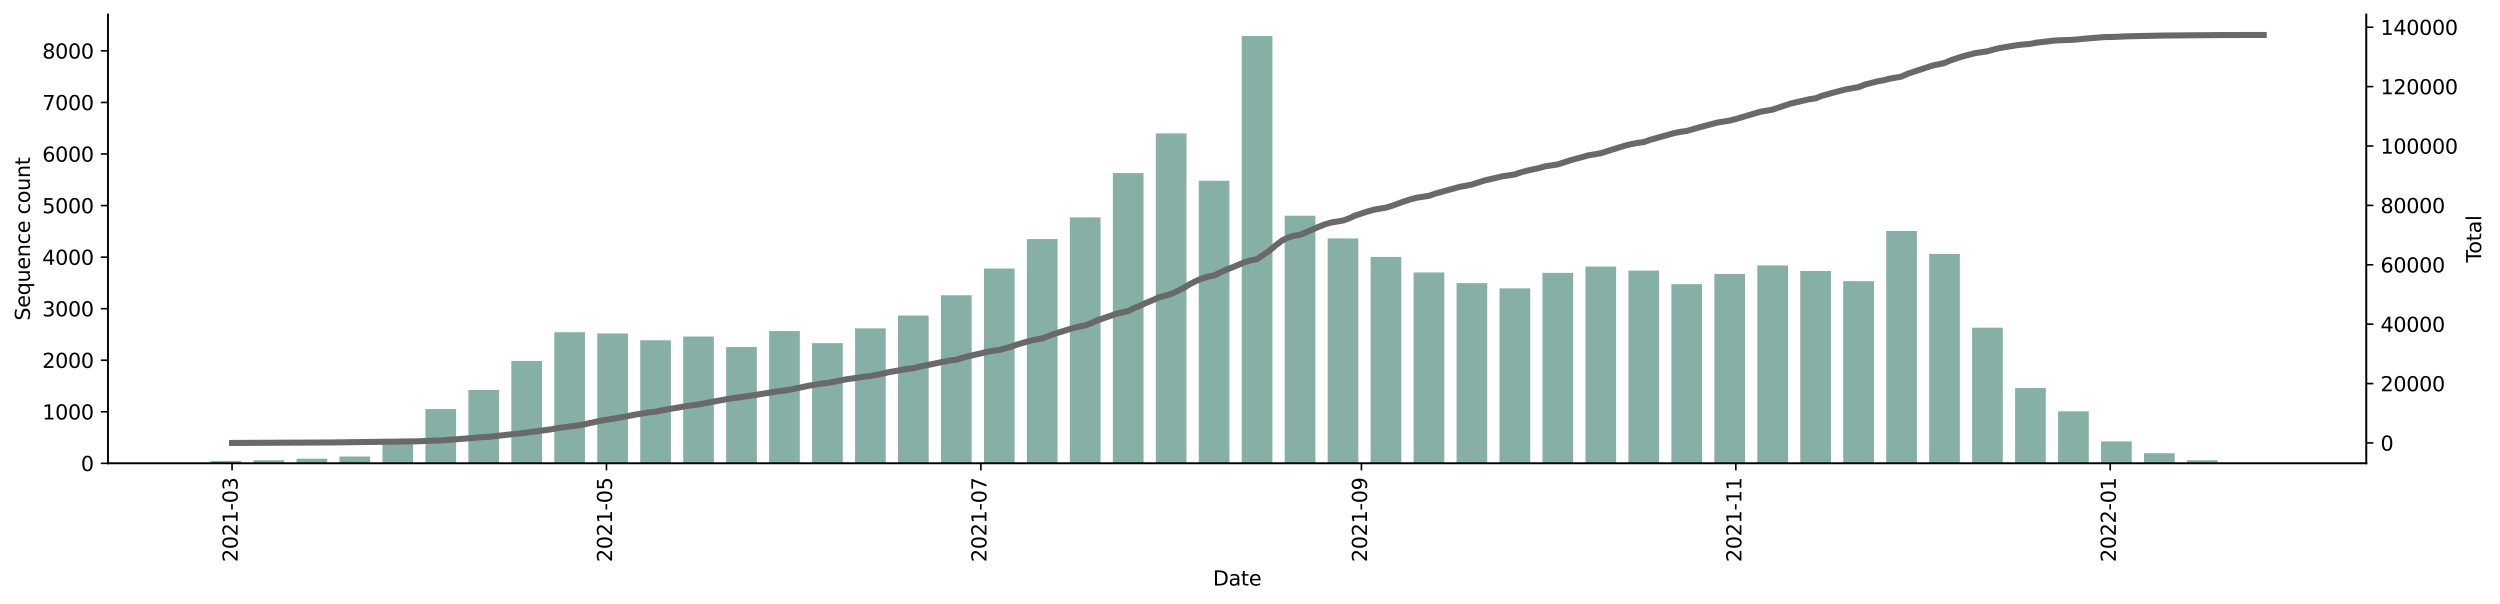 <?xml version="1.0" encoding="utf-8" standalone="no"?>
<!DOCTYPE svg PUBLIC "-//W3C//DTD SVG 1.1//EN"
  "http://www.w3.org/Graphics/SVG/1.1/DTD/svg11.dtd">
<svg height="298.621pt" version="1.1" viewBox="0 0 1235.381 298.621" width="1235.381pt" xmlns="http://www.w3.org/2000/svg" xmlns:xlink="http://www.w3.org/1999/xlink">
 <defs>
  <style type="text/css">*{stroke-linecap:butt;stroke-linejoin:round;}</style>
 </defs>
 <g id="figure_1">
  <g id="patch_1">
   <path d="M 0 298.621 
L 1235.381 298.621 
L 1235.381 0 
L 0 0 
z
" style="fill:#ffffff;"/>
  </g>
  <g id="axes_1">
   <g id="patch_2">
    <path d="M 53.328 228.96 
L 1169.328 228.96 
L 1169.328 7.2 
L 53.328 7.2 
z
" style="fill:#ffffff;"/>
   </g>
   <g id="patch_3">
    <path clip-path="url(#p5884484684)" d="M 104.055 228.96 
L 119.221 228.96 
L 119.221 227.763 
L 104.055 227.763 
z
" style="fill:#86b0a6;"/>
   </g>
   <g id="patch_4">
    <path clip-path="url(#p5884484684)" d="M 125.287 228.96 
L 140.452 228.96 
L 140.452 227.431 
L 125.287 227.431 
z
" style="fill:#86b0a6;"/>
   </g>
   <g id="patch_5">
    <path clip-path="url(#p5884484684)" d="M 146.518 228.96 
L 161.683 228.96 
L 161.683 226.667 
L 146.518 226.667 
z
" style="fill:#86b0a6;"/>
   </g>
   <g id="patch_6">
    <path clip-path="url(#p5884484684)" d="M 167.749 228.96 
L 182.914 228.96 
L 182.914 225.597 
L 167.749 225.597 
z
" style="fill:#86b0a6;"/>
   </g>
   <g id="patch_7">
    <path clip-path="url(#p5884484684)" d="M 188.98 228.96 
L 204.145 228.96 
L 204.145 217.241 
L 188.98 217.241 
z
" style="fill:#86b0a6;"/>
   </g>
   <g id="patch_8">
    <path clip-path="url(#p5884484684)" d="M 210.211 228.96 
L 225.376 228.96 
L 225.376 202.133 
L 210.211 202.133 
z
" style="fill:#86b0a6;"/>
   </g>
   <g id="patch_9">
    <path clip-path="url(#p5884484684)" d="M 231.442 228.96 
L 246.607 228.96 
L 246.607 192.707 
L 231.442 192.707 
z
" style="fill:#86b0a6;"/>
   </g>
   <g id="patch_10">
    <path clip-path="url(#p5884484684)" d="M 252.673 228.96 
L 267.839 228.96 
L 267.839 178.364 
L 252.673 178.364 
z
" style="fill:#86b0a6;"/>
   </g>
   <g id="patch_11">
    <path clip-path="url(#p5884484684)" d="M 273.905 228.96 
L 289.07 228.96 
L 289.07 164.148 
L 273.905 164.148 
z
" style="fill:#86b0a6;"/>
   </g>
   <g id="patch_12">
    <path clip-path="url(#p5884484684)" d="M 295.136 228.96 
L 310.301 228.96 
L 310.301 164.785 
L 295.136 164.785 
z
" style="fill:#86b0a6;"/>
   </g>
   <g id="patch_13">
    <path clip-path="url(#p5884484684)" d="M 316.367 228.96 
L 331.532 228.96 
L 331.532 168.148 
L 316.367 168.148 
z
" style="fill:#86b0a6;"/>
   </g>
   <g id="patch_14">
    <path clip-path="url(#p5884484684)" d="M 337.598 228.96 
L 352.763 228.96 
L 352.763 166.288 
L 337.598 166.288 
z
" style="fill:#86b0a6;"/>
   </g>
   <g id="patch_15">
    <path clip-path="url(#p5884484684)" d="M 358.829 228.96 
L 373.994 228.96 
L 373.994 171.511 
L 358.829 171.511 
z
" style="fill:#86b0a6;"/>
   </g>
   <g id="patch_16">
    <path clip-path="url(#p5884484684)" d="M 380.06 228.96 
L 395.225 228.96 
L 395.225 163.587 
L 380.06 163.587 
z
" style="fill:#86b0a6;"/>
   </g>
   <g id="patch_17">
    <path clip-path="url(#p5884484684)" d="M 401.291 228.96 
L 416.457 228.96 
L 416.457 169.549 
L 401.291 169.549 
z
" style="fill:#86b0a6;"/>
   </g>
   <g id="patch_18">
    <path clip-path="url(#p5884484684)" d="M 422.523 228.96 
L 437.688 228.96 
L 437.688 162.237 
L 422.523 162.237 
z
" style="fill:#86b0a6;"/>
   </g>
   <g id="patch_19">
    <path clip-path="url(#p5884484684)" d="M 443.754 228.96 
L 458.919 228.96 
L 458.919 155.919 
L 443.754 155.919 
z
" style="fill:#86b0a6;"/>
   </g>
   <g id="patch_20">
    <path clip-path="url(#p5884484684)" d="M 464.985 228.96 
L 480.15 228.96 
L 480.15 145.907 
L 464.985 145.907 
z
" style="fill:#86b0a6;"/>
   </g>
   <g id="patch_21">
    <path clip-path="url(#p5884484684)" d="M 486.216 228.96 
L 501.381 228.96 
L 501.381 132.684 
L 486.216 132.684 
z
" style="fill:#86b0a6;"/>
   </g>
   <g id="patch_22">
    <path clip-path="url(#p5884484684)" d="M 507.447 228.96 
L 522.612 228.96 
L 522.612 118.137 
L 507.447 118.137 
z
" style="fill:#86b0a6;"/>
   </g>
   <g id="patch_23">
    <path clip-path="url(#p5884484684)" d="M 528.678 228.96 
L 543.843 228.96 
L 543.843 107.386 
L 528.678 107.386 
z
" style="fill:#86b0a6;"/>
   </g>
   <g id="patch_24">
    <path clip-path="url(#p5884484684)" d="M 549.909 228.96 
L 565.075 228.96 
L 565.075 85.527 
L 549.909 85.527 
z
" style="fill:#86b0a6;"/>
   </g>
   <g id="patch_25">
    <path clip-path="url(#p5884484684)" d="M 571.141 228.96 
L 586.306 228.96 
L 586.306 65.911 
L 571.141 65.911 
z
" style="fill:#86b0a6;"/>
   </g>
   <g id="patch_26">
    <path clip-path="url(#p5884484684)" d="M 592.372 228.96 
L 607.537 228.96 
L 607.537 89.323 
L 592.372 89.323 
z
" style="fill:#86b0a6;"/>
   </g>
   <g id="patch_27">
    <path clip-path="url(#p5884484684)" d="M 613.603 228.96 
L 628.768 228.96 
L 628.768 17.76 
L 613.603 17.76 
z
" style="fill:#86b0a6;"/>
   </g>
   <g id="patch_28">
    <path clip-path="url(#p5884484684)" d="M 634.834 228.96 
L 649.999 228.96 
L 649.999 106.596 
L 634.834 106.596 
z
" style="fill:#86b0a6;"/>
   </g>
   <g id="patch_29">
    <path clip-path="url(#p5884484684)" d="M 656.065 228.96 
L 671.23 228.96 
L 671.23 117.832 
L 656.065 117.832 
z
" style="fill:#86b0a6;"/>
   </g>
   <g id="patch_30">
    <path clip-path="url(#p5884484684)" d="M 677.296 228.96 
L 692.461 228.96 
L 692.461 126.952 
L 677.296 126.952 
z
" style="fill:#86b0a6;"/>
   </g>
   <g id="patch_31">
    <path clip-path="url(#p5884484684)" d="M 698.527 228.96 
L 713.693 228.96 
L 713.693 134.646 
L 698.527 134.646 
z
" style="fill:#86b0a6;"/>
   </g>
   <g id="patch_32">
    <path clip-path="url(#p5884484684)" d="M 719.759 228.96 
L 734.924 228.96 
L 734.924 139.92 
L 719.759 139.92 
z
" style="fill:#86b0a6;"/>
   </g>
   <g id="patch_33">
    <path clip-path="url(#p5884484684)" d="M 740.99 228.96 
L 756.155 228.96 
L 756.155 142.493 
L 740.99 142.493 
z
" style="fill:#86b0a6;"/>
   </g>
   <g id="patch_34">
    <path clip-path="url(#p5884484684)" d="M 762.221 228.96 
L 777.386 228.96 
L 777.386 134.85 
L 762.221 134.85 
z
" style="fill:#86b0a6;"/>
   </g>
   <g id="patch_35">
    <path clip-path="url(#p5884484684)" d="M 783.452 228.96 
L 798.617 228.96 
L 798.617 131.716 
L 783.452 131.716 
z
" style="fill:#86b0a6;"/>
   </g>
   <g id="patch_36">
    <path clip-path="url(#p5884484684)" d="M 804.683 228.96 
L 819.848 228.96 
L 819.848 133.729 
L 804.683 133.729 
z
" style="fill:#86b0a6;"/>
   </g>
   <g id="patch_37">
    <path clip-path="url(#p5884484684)" d="M 825.914 228.96 
L 841.079 228.96 
L 841.079 140.404 
L 825.914 140.404 
z
" style="fill:#86b0a6;"/>
   </g>
   <g id="patch_38">
    <path clip-path="url(#p5884484684)" d="M 847.145 228.96 
L 862.311 228.96 
L 862.311 135.385 
L 847.145 135.385 
z
" style="fill:#86b0a6;"/>
   </g>
   <g id="patch_39">
    <path clip-path="url(#p5884484684)" d="M 868.377 228.96 
L 883.542 228.96 
L 883.542 131.156 
L 868.377 131.156 
z
" style="fill:#86b0a6;"/>
   </g>
   <g id="patch_40">
    <path clip-path="url(#p5884484684)" d="M 889.608 228.96 
L 904.773 228.96 
L 904.773 133.907 
L 889.608 133.907 
z
" style="fill:#86b0a6;"/>
   </g>
   <g id="patch_41">
    <path clip-path="url(#p5884484684)" d="M 910.839 228.96 
L 926.004 228.96 
L 926.004 138.926 
L 910.839 138.926 
z
" style="fill:#86b0a6;"/>
   </g>
   <g id="patch_42">
    <path clip-path="url(#p5884484684)" d="M 932.07 228.96 
L 947.235 228.96 
L 947.235 114.163 
L 932.07 114.163 
z
" style="fill:#86b0a6;"/>
   </g>
   <g id="patch_43">
    <path clip-path="url(#p5884484684)" d="M 953.301 228.96 
L 968.466 228.96 
L 968.466 125.475 
L 953.301 125.475 
z
" style="fill:#86b0a6;"/>
   </g>
   <g id="patch_44">
    <path clip-path="url(#p5884484684)" d="M 974.532 228.96 
L 989.697 228.96 
L 989.697 161.906 
L 974.532 161.906 
z
" style="fill:#86b0a6;"/>
   </g>
   <g id="patch_45">
    <path clip-path="url(#p5884484684)" d="M 995.764 228.96 
L 1010.929 228.96 
L 1010.929 191.688 
L 995.764 191.688 
z
" style="fill:#86b0a6;"/>
   </g>
   <g id="patch_46">
    <path clip-path="url(#p5884484684)" d="M 1016.995 228.96 
L 1032.16 228.96 
L 1032.16 203.254 
L 1016.995 203.254 
z
" style="fill:#86b0a6;"/>
   </g>
   <g id="patch_47">
    <path clip-path="url(#p5884484684)" d="M 1038.226 228.96 
L 1053.391 228.96 
L 1053.391 218.107 
L 1038.226 218.107 
z
" style="fill:#86b0a6;"/>
   </g>
   <g id="patch_48">
    <path clip-path="url(#p5884484684)" d="M 1059.457 228.96 
L 1074.622 228.96 
L 1074.622 223.941 
L 1059.457 223.941 
z
" style="fill:#86b0a6;"/>
   </g>
   <g id="patch_49">
    <path clip-path="url(#p5884484684)" d="M 1080.688 228.96 
L 1095.853 228.96 
L 1095.853 227.406 
L 1080.688 227.406 
z
" style="fill:#86b0a6;"/>
   </g>
   <g id="patch_50">
    <path clip-path="url(#p5884484684)" d="M 1101.919 228.96 
L 1117.084 228.96 
L 1117.084 228.833 
L 1101.919 228.833 
z
" style="fill:#86b0a6;"/>
   </g>
   <g id="matplotlib.axis_1">
    <g id="xtick_1">
     <g id="line2d_1">
      <defs>
       <path d="M 0 0 
L 0 3.5 
" id="md08c8cb89e" style="stroke:#000000;stroke-width:0.8;"/>
      </defs>
      <g>
       <use style="stroke:#000000;stroke-width:0.8;" x="114.671" xlink:href="#md08c8cb89e" y="228.96"/>
      </g>
     </g>
     <g id="text_1">
      <!-- 2021-03 -->
      <g transform="translate(117.43 277.743)rotate(-90)scale(0.1 -0.1)">
       <defs>
        <path d="M 1228 531 
L 3431 531 
L 3431 0 
L 469 0 
L 469 531 
Q 828 903 1448 1529 
Q 2069 2156 2228 2338 
Q 2531 2678 2651 2914 
Q 2772 3150 2772 3378 
Q 2772 3750 2511 3984 
Q 2250 4219 1831 4219 
Q 1534 4219 1204 4116 
Q 875 4013 500 3803 
L 500 4441 
Q 881 4594 1212 4672 
Q 1544 4750 1819 4750 
Q 2544 4750 2975 4387 
Q 3406 4025 3406 3419 
Q 3406 3131 3298 2873 
Q 3191 2616 2906 2266 
Q 2828 2175 2409 1742 
Q 1991 1309 1228 531 
z
" id="DejaVuSans-32" transform="scale(0.016)"/>
        <path d="M 2034 4250 
Q 1547 4250 1301 3770 
Q 1056 3291 1056 2328 
Q 1056 1369 1301 889 
Q 1547 409 2034 409 
Q 2525 409 2770 889 
Q 3016 1369 3016 2328 
Q 3016 3291 2770 3770 
Q 2525 4250 2034 4250 
z
M 2034 4750 
Q 2819 4750 3233 4129 
Q 3647 3509 3647 2328 
Q 3647 1150 3233 529 
Q 2819 -91 2034 -91 
Q 1250 -91 836 529 
Q 422 1150 422 2328 
Q 422 3509 836 4129 
Q 1250 4750 2034 4750 
z
" id="DejaVuSans-30" transform="scale(0.016)"/>
        <path d="M 794 531 
L 1825 531 
L 1825 4091 
L 703 3866 
L 703 4441 
L 1819 4666 
L 2450 4666 
L 2450 531 
L 3481 531 
L 3481 0 
L 794 0 
L 794 531 
z
" id="DejaVuSans-31" transform="scale(0.016)"/>
        <path d="M 313 2009 
L 1997 2009 
L 1997 1497 
L 313 1497 
L 313 2009 
z
" id="DejaVuSans-2d" transform="scale(0.016)"/>
        <path d="M 2597 2516 
Q 3050 2419 3304 2112 
Q 3559 1806 3559 1356 
Q 3559 666 3084 287 
Q 2609 -91 1734 -91 
Q 1441 -91 1130 -33 
Q 819 25 488 141 
L 488 750 
Q 750 597 1062 519 
Q 1375 441 1716 441 
Q 2309 441 2620 675 
Q 2931 909 2931 1356 
Q 2931 1769 2642 2001 
Q 2353 2234 1838 2234 
L 1294 2234 
L 1294 2753 
L 1863 2753 
Q 2328 2753 2575 2939 
Q 2822 3125 2822 3475 
Q 2822 3834 2567 4026 
Q 2313 4219 1838 4219 
Q 1578 4219 1281 4162 
Q 984 4106 628 3988 
L 628 4550 
Q 988 4650 1302 4700 
Q 1616 4750 1894 4750 
Q 2613 4750 3031 4423 
Q 3450 4097 3450 3541 
Q 3450 3153 3228 2886 
Q 3006 2619 2597 2516 
z
" id="DejaVuSans-33" transform="scale(0.016)"/>
       </defs>
       <use xlink:href="#DejaVuSans-32"/>
       <use x="63.623" xlink:href="#DejaVuSans-30"/>
       <use x="127.246" xlink:href="#DejaVuSans-32"/>
       <use x="190.869" xlink:href="#DejaVuSans-31"/>
       <use x="254.492" xlink:href="#DejaVuSans-2d"/>
       <use x="290.576" xlink:href="#DejaVuSans-30"/>
       <use x="354.199" xlink:href="#DejaVuSans-33"/>
      </g>
     </g>
    </g>
    <g id="xtick_2">
     <g id="line2d_2">
      <g>
       <use style="stroke:#000000;stroke-width:0.8;" x="299.685" xlink:href="#md08c8cb89e" y="228.96"/>
      </g>
     </g>
     <g id="text_2">
      <!-- 2021-05 -->
      <g transform="translate(302.445 277.743)rotate(-90)scale(0.1 -0.1)">
       <defs>
        <path d="M 691 4666 
L 3169 4666 
L 3169 4134 
L 1269 4134 
L 1269 2991 
Q 1406 3038 1543 3061 
Q 1681 3084 1819 3084 
Q 2600 3084 3056 2656 
Q 3513 2228 3513 1497 
Q 3513 744 3044 326 
Q 2575 -91 1722 -91 
Q 1428 -91 1123 -41 
Q 819 9 494 109 
L 494 744 
Q 775 591 1075 516 
Q 1375 441 1709 441 
Q 2250 441 2565 725 
Q 2881 1009 2881 1497 
Q 2881 1984 2565 2268 
Q 2250 2553 1709 2553 
Q 1456 2553 1204 2497 
Q 953 2441 691 2322 
L 691 4666 
z
" id="DejaVuSans-35" transform="scale(0.016)"/>
       </defs>
       <use xlink:href="#DejaVuSans-32"/>
       <use x="63.623" xlink:href="#DejaVuSans-30"/>
       <use x="127.246" xlink:href="#DejaVuSans-32"/>
       <use x="190.869" xlink:href="#DejaVuSans-31"/>
       <use x="254.492" xlink:href="#DejaVuSans-2d"/>
       <use x="290.576" xlink:href="#DejaVuSans-30"/>
       <use x="354.199" xlink:href="#DejaVuSans-35"/>
      </g>
     </g>
    </g>
    <g id="xtick_3">
     <g id="line2d_3">
      <g>
       <use style="stroke:#000000;stroke-width:0.8;" x="484.7" xlink:href="#md08c8cb89e" y="228.96"/>
      </g>
     </g>
     <g id="text_3">
      <!-- 2021-07 -->
      <g transform="translate(487.459 277.743)rotate(-90)scale(0.1 -0.1)">
       <defs>
        <path d="M 525 4666 
L 3525 4666 
L 3525 4397 
L 1831 0 
L 1172 0 
L 2766 4134 
L 525 4134 
L 525 4666 
z
" id="DejaVuSans-37" transform="scale(0.016)"/>
       </defs>
       <use xlink:href="#DejaVuSans-32"/>
       <use x="63.623" xlink:href="#DejaVuSans-30"/>
       <use x="127.246" xlink:href="#DejaVuSans-32"/>
       <use x="190.869" xlink:href="#DejaVuSans-31"/>
       <use x="254.492" xlink:href="#DejaVuSans-2d"/>
       <use x="290.576" xlink:href="#DejaVuSans-30"/>
       <use x="354.199" xlink:href="#DejaVuSans-37"/>
      </g>
     </g>
    </g>
    <g id="xtick_4">
     <g id="line2d_4">
      <g>
       <use style="stroke:#000000;stroke-width:0.8;" x="672.747" xlink:href="#md08c8cb89e" y="228.96"/>
      </g>
     </g>
     <g id="text_4">
      <!-- 2021-09 -->
      <g transform="translate(675.506 277.743)rotate(-90)scale(0.1 -0.1)">
       <defs>
        <path d="M 703 97 
L 703 672 
Q 941 559 1184 500 
Q 1428 441 1663 441 
Q 2288 441 2617 861 
Q 2947 1281 2994 2138 
Q 2813 1869 2534 1725 
Q 2256 1581 1919 1581 
Q 1219 1581 811 2004 
Q 403 2428 403 3163 
Q 403 3881 828 4315 
Q 1253 4750 1959 4750 
Q 2769 4750 3195 4129 
Q 3622 3509 3622 2328 
Q 3622 1225 3098 567 
Q 2575 -91 1691 -91 
Q 1453 -91 1209 -44 
Q 966 3 703 97 
z
M 1959 2075 
Q 2384 2075 2632 2365 
Q 2881 2656 2881 3163 
Q 2881 3666 2632 3958 
Q 2384 4250 1959 4250 
Q 1534 4250 1286 3958 
Q 1038 3666 1038 3163 
Q 1038 2656 1286 2365 
Q 1534 2075 1959 2075 
z
" id="DejaVuSans-39" transform="scale(0.016)"/>
       </defs>
       <use xlink:href="#DejaVuSans-32"/>
       <use x="63.623" xlink:href="#DejaVuSans-30"/>
       <use x="127.246" xlink:href="#DejaVuSans-32"/>
       <use x="190.869" xlink:href="#DejaVuSans-31"/>
       <use x="254.492" xlink:href="#DejaVuSans-2d"/>
       <use x="290.576" xlink:href="#DejaVuSans-30"/>
       <use x="354.199" xlink:href="#DejaVuSans-39"/>
      </g>
     </g>
    </g>
    <g id="xtick_5">
     <g id="line2d_5">
      <g>
       <use style="stroke:#000000;stroke-width:0.8;" x="857.761" xlink:href="#md08c8cb89e" y="228.96"/>
      </g>
     </g>
     <g id="text_5">
      <!-- 2021-11 -->
      <g transform="translate(860.52 277.743)rotate(-90)scale(0.1 -0.1)">
       <use xlink:href="#DejaVuSans-32"/>
       <use x="63.623" xlink:href="#DejaVuSans-30"/>
       <use x="127.246" xlink:href="#DejaVuSans-32"/>
       <use x="190.869" xlink:href="#DejaVuSans-31"/>
       <use x="254.492" xlink:href="#DejaVuSans-2d"/>
       <use x="290.576" xlink:href="#DejaVuSans-31"/>
       <use x="354.199" xlink:href="#DejaVuSans-31"/>
      </g>
     </g>
    </g>
    <g id="xtick_6">
     <g id="line2d_6">
      <g>
       <use style="stroke:#000000;stroke-width:0.8;" x="1042.775" xlink:href="#md08c8cb89e" y="228.96"/>
      </g>
     </g>
     <g id="text_6">
      <!-- 2022-01 -->
      <g transform="translate(1045.535 277.743)rotate(-90)scale(0.1 -0.1)">
       <use xlink:href="#DejaVuSans-32"/>
       <use x="63.623" xlink:href="#DejaVuSans-30"/>
       <use x="127.246" xlink:href="#DejaVuSans-32"/>
       <use x="190.869" xlink:href="#DejaVuSans-32"/>
       <use x="254.492" xlink:href="#DejaVuSans-2d"/>
       <use x="290.576" xlink:href="#DejaVuSans-30"/>
       <use x="354.199" xlink:href="#DejaVuSans-31"/>
      </g>
     </g>
    </g>
    <g id="text_7">
     <!-- Date -->
     <g transform="translate(599.377 289.341)scale(0.1 -0.1)">
      <defs>
       <path d="M 1259 4147 
L 1259 519 
L 2022 519 
Q 2988 519 3436 956 
Q 3884 1394 3884 2338 
Q 3884 3275 3436 3711 
Q 2988 4147 2022 4147 
L 1259 4147 
z
M 628 4666 
L 1925 4666 
Q 3281 4666 3915 4102 
Q 4550 3538 4550 2338 
Q 4550 1131 3912 565 
Q 3275 0 1925 0 
L 628 0 
L 628 4666 
z
" id="DejaVuSans-44" transform="scale(0.016)"/>
       <path d="M 2194 1759 
Q 1497 1759 1228 1600 
Q 959 1441 959 1056 
Q 959 750 1161 570 
Q 1363 391 1709 391 
Q 2188 391 2477 730 
Q 2766 1069 2766 1631 
L 2766 1759 
L 2194 1759 
z
M 3341 1997 
L 3341 0 
L 2766 0 
L 2766 531 
Q 2569 213 2275 61 
Q 1981 -91 1556 -91 
Q 1019 -91 701 211 
Q 384 513 384 1019 
Q 384 1609 779 1909 
Q 1175 2209 1959 2209 
L 2766 2209 
L 2766 2266 
Q 2766 2663 2505 2880 
Q 2244 3097 1772 3097 
Q 1472 3097 1187 3025 
Q 903 2953 641 2809 
L 641 3341 
Q 956 3463 1253 3523 
Q 1550 3584 1831 3584 
Q 2591 3584 2966 3190 
Q 3341 2797 3341 1997 
z
" id="DejaVuSans-61" transform="scale(0.016)"/>
       <path d="M 1172 4494 
L 1172 3500 
L 2356 3500 
L 2356 3053 
L 1172 3053 
L 1172 1153 
Q 1172 725 1289 603 
Q 1406 481 1766 481 
L 2356 481 
L 2356 0 
L 1766 0 
Q 1100 0 847 248 
Q 594 497 594 1153 
L 594 3053 
L 172 3053 
L 172 3500 
L 594 3500 
L 594 4494 
L 1172 4494 
z
" id="DejaVuSans-74" transform="scale(0.016)"/>
       <path d="M 3597 1894 
L 3597 1613 
L 953 1613 
Q 991 1019 1311 708 
Q 1631 397 2203 397 
Q 2534 397 2845 478 
Q 3156 559 3463 722 
L 3463 178 
Q 3153 47 2828 -22 
Q 2503 -91 2169 -91 
Q 1331 -91 842 396 
Q 353 884 353 1716 
Q 353 2575 817 3079 
Q 1281 3584 2069 3584 
Q 2775 3584 3186 3129 
Q 3597 2675 3597 1894 
z
M 3022 2063 
Q 3016 2534 2758 2815 
Q 2500 3097 2075 3097 
Q 1594 3097 1305 2825 
Q 1016 2553 972 2059 
L 3022 2063 
z
" id="DejaVuSans-65" transform="scale(0.016)"/>
      </defs>
      <use xlink:href="#DejaVuSans-44"/>
      <use x="77.002" xlink:href="#DejaVuSans-61"/>
      <use x="138.281" xlink:href="#DejaVuSans-74"/>
      <use x="177.49" xlink:href="#DejaVuSans-65"/>
     </g>
    </g>
   </g>
   <g id="matplotlib.axis_2">
    <g id="ytick_1">
     <g id="line2d_7">
      <defs>
       <path d="M 0 0 
L -3.5 0 
" id="mbb7690eeca" style="stroke:#000000;stroke-width:0.8;"/>
      </defs>
      <g>
       <use style="stroke:#000000;stroke-width:0.8;" x="53.328" xlink:href="#mbb7690eeca" y="228.96"/>
      </g>
     </g>
     <g id="text_8">
      <!-- 0 -->
      <g transform="translate(39.966 232.759)scale(0.1 -0.1)">
       <use xlink:href="#DejaVuSans-30"/>
      </g>
     </g>
    </g>
    <g id="ytick_2">
     <g id="line2d_8">
      <g>
       <use style="stroke:#000000;stroke-width:0.8;" x="53.328" xlink:href="#mbb7690eeca" y="203.484"/>
      </g>
     </g>
     <g id="text_9">
      <!-- 1000 -->
      <g transform="translate(20.878 207.283)scale(0.1 -0.1)">
       <use xlink:href="#DejaVuSans-31"/>
       <use x="63.623" xlink:href="#DejaVuSans-30"/>
       <use x="127.246" xlink:href="#DejaVuSans-30"/>
       <use x="190.869" xlink:href="#DejaVuSans-30"/>
      </g>
     </g>
    </g>
    <g id="ytick_3">
     <g id="line2d_9">
      <g>
       <use style="stroke:#000000;stroke-width:0.8;" x="53.328" xlink:href="#mbb7690eeca" y="178.007"/>
      </g>
     </g>
     <g id="text_10">
      <!-- 2000 -->
      <g transform="translate(20.878 181.806)scale(0.1 -0.1)">
       <use xlink:href="#DejaVuSans-32"/>
       <use x="63.623" xlink:href="#DejaVuSans-30"/>
       <use x="127.246" xlink:href="#DejaVuSans-30"/>
       <use x="190.869" xlink:href="#DejaVuSans-30"/>
      </g>
     </g>
    </g>
    <g id="ytick_4">
     <g id="line2d_10">
      <g>
       <use style="stroke:#000000;stroke-width:0.8;" x="53.328" xlink:href="#mbb7690eeca" y="152.531"/>
      </g>
     </g>
     <g id="text_11">
      <!-- 3000 -->
      <g transform="translate(20.878 156.33)scale(0.1 -0.1)">
       <use xlink:href="#DejaVuSans-33"/>
       <use x="63.623" xlink:href="#DejaVuSans-30"/>
       <use x="127.246" xlink:href="#DejaVuSans-30"/>
       <use x="190.869" xlink:href="#DejaVuSans-30"/>
      </g>
     </g>
    </g>
    <g id="ytick_5">
     <g id="line2d_11">
      <g>
       <use style="stroke:#000000;stroke-width:0.8;" x="53.328" xlink:href="#mbb7690eeca" y="127.054"/>
      </g>
     </g>
     <g id="text_12">
      <!-- 4000 -->
      <g transform="translate(20.878 130.853)scale(0.1 -0.1)">
       <defs>
        <path d="M 2419 4116 
L 825 1625 
L 2419 1625 
L 2419 4116 
z
M 2253 4666 
L 3047 4666 
L 3047 1625 
L 3713 1625 
L 3713 1100 
L 3047 1100 
L 3047 0 
L 2419 0 
L 2419 1100 
L 313 1100 
L 313 1709 
L 2253 4666 
z
" id="DejaVuSans-34" transform="scale(0.016)"/>
       </defs>
       <use xlink:href="#DejaVuSans-34"/>
       <use x="63.623" xlink:href="#DejaVuSans-30"/>
       <use x="127.246" xlink:href="#DejaVuSans-30"/>
       <use x="190.869" xlink:href="#DejaVuSans-30"/>
      </g>
     </g>
    </g>
    <g id="ytick_6">
     <g id="line2d_12">
      <g>
       <use style="stroke:#000000;stroke-width:0.8;" x="53.328" xlink:href="#mbb7690eeca" y="101.578"/>
      </g>
     </g>
     <g id="text_13">
      <!-- 5000 -->
      <g transform="translate(20.878 105.377)scale(0.1 -0.1)">
       <use xlink:href="#DejaVuSans-35"/>
       <use x="63.623" xlink:href="#DejaVuSans-30"/>
       <use x="127.246" xlink:href="#DejaVuSans-30"/>
       <use x="190.869" xlink:href="#DejaVuSans-30"/>
      </g>
     </g>
    </g>
    <g id="ytick_7">
     <g id="line2d_13">
      <g>
       <use style="stroke:#000000;stroke-width:0.8;" x="53.328" xlink:href="#mbb7690eeca" y="76.101"/>
      </g>
     </g>
     <g id="text_14">
      <!-- 6000 -->
      <g transform="translate(20.878 79.9)scale(0.1 -0.1)">
       <defs>
        <path d="M 2113 2584 
Q 1688 2584 1439 2293 
Q 1191 2003 1191 1497 
Q 1191 994 1439 701 
Q 1688 409 2113 409 
Q 2538 409 2786 701 
Q 3034 994 3034 1497 
Q 3034 2003 2786 2293 
Q 2538 2584 2113 2584 
z
M 3366 4563 
L 3366 3988 
Q 3128 4100 2886 4159 
Q 2644 4219 2406 4219 
Q 1781 4219 1451 3797 
Q 1122 3375 1075 2522 
Q 1259 2794 1537 2939 
Q 1816 3084 2150 3084 
Q 2853 3084 3261 2657 
Q 3669 2231 3669 1497 
Q 3669 778 3244 343 
Q 2819 -91 2113 -91 
Q 1303 -91 875 529 
Q 447 1150 447 2328 
Q 447 3434 972 4092 
Q 1497 4750 2381 4750 
Q 2619 4750 2861 4703 
Q 3103 4656 3366 4563 
z
" id="DejaVuSans-36" transform="scale(0.016)"/>
       </defs>
       <use xlink:href="#DejaVuSans-36"/>
       <use x="63.623" xlink:href="#DejaVuSans-30"/>
       <use x="127.246" xlink:href="#DejaVuSans-30"/>
       <use x="190.869" xlink:href="#DejaVuSans-30"/>
      </g>
     </g>
    </g>
    <g id="ytick_8">
     <g id="line2d_14">
      <g>
       <use style="stroke:#000000;stroke-width:0.8;" x="53.328" xlink:href="#mbb7690eeca" y="50.625"/>
      </g>
     </g>
     <g id="text_15">
      <!-- 7000 -->
      <g transform="translate(20.878 54.424)scale(0.1 -0.1)">
       <use xlink:href="#DejaVuSans-37"/>
       <use x="63.623" xlink:href="#DejaVuSans-30"/>
       <use x="127.246" xlink:href="#DejaVuSans-30"/>
       <use x="190.869" xlink:href="#DejaVuSans-30"/>
      </g>
     </g>
    </g>
    <g id="ytick_9">
     <g id="line2d_15">
      <g>
       <use style="stroke:#000000;stroke-width:0.8;" x="53.328" xlink:href="#mbb7690eeca" y="25.148"/>
      </g>
     </g>
     <g id="text_16">
      <!-- 8000 -->
      <g transform="translate(20.878 28.947)scale(0.1 -0.1)">
       <defs>
        <path d="M 2034 2216 
Q 1584 2216 1326 1975 
Q 1069 1734 1069 1313 
Q 1069 891 1326 650 
Q 1584 409 2034 409 
Q 2484 409 2743 651 
Q 3003 894 3003 1313 
Q 3003 1734 2745 1975 
Q 2488 2216 2034 2216 
z
M 1403 2484 
Q 997 2584 770 2862 
Q 544 3141 544 3541 
Q 544 4100 942 4425 
Q 1341 4750 2034 4750 
Q 2731 4750 3128 4425 
Q 3525 4100 3525 3541 
Q 3525 3141 3298 2862 
Q 3072 2584 2669 2484 
Q 3125 2378 3379 2068 
Q 3634 1759 3634 1313 
Q 3634 634 3220 271 
Q 2806 -91 2034 -91 
Q 1263 -91 848 271 
Q 434 634 434 1313 
Q 434 1759 690 2068 
Q 947 2378 1403 2484 
z
M 1172 3481 
Q 1172 3119 1398 2916 
Q 1625 2713 2034 2713 
Q 2441 2713 2670 2916 
Q 2900 3119 2900 3481 
Q 2900 3844 2670 4047 
Q 2441 4250 2034 4250 
Q 1625 4250 1398 4047 
Q 1172 3844 1172 3481 
z
" id="DejaVuSans-38" transform="scale(0.016)"/>
       </defs>
       <use xlink:href="#DejaVuSans-38"/>
       <use x="63.623" xlink:href="#DejaVuSans-30"/>
       <use x="127.246" xlink:href="#DejaVuSans-30"/>
       <use x="190.869" xlink:href="#DejaVuSans-30"/>
      </g>
     </g>
    </g>
    <g id="text_17">
     <!-- Sequence count -->
     <g transform="translate(14.798 158.44)rotate(-90)scale(0.1 -0.1)">
      <defs>
       <path d="M 3425 4513 
L 3425 3897 
Q 3066 4069 2747 4153 
Q 2428 4238 2131 4238 
Q 1616 4238 1336 4038 
Q 1056 3838 1056 3469 
Q 1056 3159 1242 3001 
Q 1428 2844 1947 2747 
L 2328 2669 
Q 3034 2534 3370 2195 
Q 3706 1856 3706 1288 
Q 3706 609 3251 259 
Q 2797 -91 1919 -91 
Q 1588 -91 1214 -16 
Q 841 59 441 206 
L 441 856 
Q 825 641 1194 531 
Q 1563 422 1919 422 
Q 2459 422 2753 634 
Q 3047 847 3047 1241 
Q 3047 1584 2836 1778 
Q 2625 1972 2144 2069 
L 1759 2144 
Q 1053 2284 737 2584 
Q 422 2884 422 3419 
Q 422 4038 858 4394 
Q 1294 4750 2059 4750 
Q 2388 4750 2728 4690 
Q 3069 4631 3425 4513 
z
" id="DejaVuSans-53" transform="scale(0.016)"/>
       <path d="M 947 1747 
Q 947 1113 1208 752 
Q 1469 391 1925 391 
Q 2381 391 2643 752 
Q 2906 1113 2906 1747 
Q 2906 2381 2643 2742 
Q 2381 3103 1925 3103 
Q 1469 3103 1208 2742 
Q 947 2381 947 1747 
z
M 2906 525 
Q 2725 213 2448 61 
Q 2172 -91 1784 -91 
Q 1150 -91 751 415 
Q 353 922 353 1747 
Q 353 2572 751 3078 
Q 1150 3584 1784 3584 
Q 2172 3584 2448 3432 
Q 2725 3281 2906 2969 
L 2906 3500 
L 3481 3500 
L 3481 -1331 
L 2906 -1331 
L 2906 525 
z
" id="DejaVuSans-71" transform="scale(0.016)"/>
       <path d="M 544 1381 
L 544 3500 
L 1119 3500 
L 1119 1403 
Q 1119 906 1312 657 
Q 1506 409 1894 409 
Q 2359 409 2629 706 
Q 2900 1003 2900 1516 
L 2900 3500 
L 3475 3500 
L 3475 0 
L 2900 0 
L 2900 538 
Q 2691 219 2414 64 
Q 2138 -91 1772 -91 
Q 1169 -91 856 284 
Q 544 659 544 1381 
z
M 1991 3584 
L 1991 3584 
z
" id="DejaVuSans-75" transform="scale(0.016)"/>
       <path d="M 3513 2113 
L 3513 0 
L 2938 0 
L 2938 2094 
Q 2938 2591 2744 2837 
Q 2550 3084 2163 3084 
Q 1697 3084 1428 2787 
Q 1159 2491 1159 1978 
L 1159 0 
L 581 0 
L 581 3500 
L 1159 3500 
L 1159 2956 
Q 1366 3272 1645 3428 
Q 1925 3584 2291 3584 
Q 2894 3584 3203 3211 
Q 3513 2838 3513 2113 
z
" id="DejaVuSans-6e" transform="scale(0.016)"/>
       <path d="M 3122 3366 
L 3122 2828 
Q 2878 2963 2633 3030 
Q 2388 3097 2138 3097 
Q 1578 3097 1268 2742 
Q 959 2388 959 1747 
Q 959 1106 1268 751 
Q 1578 397 2138 397 
Q 2388 397 2633 464 
Q 2878 531 3122 666 
L 3122 134 
Q 2881 22 2623 -34 
Q 2366 -91 2075 -91 
Q 1284 -91 818 406 
Q 353 903 353 1747 
Q 353 2603 823 3093 
Q 1294 3584 2113 3584 
Q 2378 3584 2631 3529 
Q 2884 3475 3122 3366 
z
" id="DejaVuSans-63" transform="scale(0.016)"/>
       <path id="DejaVuSans-20" transform="scale(0.016)"/>
       <path d="M 1959 3097 
Q 1497 3097 1228 2736 
Q 959 2375 959 1747 
Q 959 1119 1226 758 
Q 1494 397 1959 397 
Q 2419 397 2687 759 
Q 2956 1122 2956 1747 
Q 2956 2369 2687 2733 
Q 2419 3097 1959 3097 
z
M 1959 3584 
Q 2709 3584 3137 3096 
Q 3566 2609 3566 1747 
Q 3566 888 3137 398 
Q 2709 -91 1959 -91 
Q 1206 -91 779 398 
Q 353 888 353 1747 
Q 353 2609 779 3096 
Q 1206 3584 1959 3584 
z
" id="DejaVuSans-6f" transform="scale(0.016)"/>
      </defs>
      <use xlink:href="#DejaVuSans-53"/>
      <use x="63.477" xlink:href="#DejaVuSans-65"/>
      <use x="125" xlink:href="#DejaVuSans-71"/>
      <use x="188.477" xlink:href="#DejaVuSans-75"/>
      <use x="251.855" xlink:href="#DejaVuSans-65"/>
      <use x="313.379" xlink:href="#DejaVuSans-6e"/>
      <use x="376.758" xlink:href="#DejaVuSans-63"/>
      <use x="431.738" xlink:href="#DejaVuSans-65"/>
      <use x="493.262" xlink:href="#DejaVuSans-20"/>
      <use x="525.049" xlink:href="#DejaVuSans-63"/>
      <use x="580.029" xlink:href="#DejaVuSans-6f"/>
      <use x="641.211" xlink:href="#DejaVuSans-75"/>
      <use x="704.59" xlink:href="#DejaVuSans-6e"/>
      <use x="767.969" xlink:href="#DejaVuSans-74"/>
     </g>
    </g>
   </g>
   <g id="patch_51">
    <path d="M 53.328 228.96 
L 53.328 7.2 
" style="fill:none;stroke:#000000;stroke-linecap:square;stroke-linejoin:miter;stroke-width:0.8;"/>
   </g>
   <g id="patch_52">
    <path d="M 1169.328 228.96 
L 1169.328 7.2 
" style="fill:none;stroke:#000000;stroke-linecap:square;stroke-linejoin:miter;stroke-width:0.8;"/>
   </g>
   <g id="patch_53">
    <path d="M 53.328 228.96 
L 1169.328 228.96 
" style="fill:none;stroke:#000000;stroke-linecap:square;stroke-linejoin:miter;stroke-width:0.8;"/>
   </g>
  </g>
  <g id="axes_2">
   <g id="matplotlib.axis_3">
    <g id="ytick_10">
     <g id="line2d_16">
      <defs>
       <path d="M 0 0 
L 3.5 0 
" id="mfdb3fa84f3" style="stroke:#000000;stroke-width:0.8;"/>
      </defs>
      <g>
       <use style="stroke:#000000;stroke-width:0.8;" x="1169.328" xlink:href="#mfdb3fa84f3" y="218.889"/>
      </g>
     </g>
     <g id="text_18">
      <!-- 0 -->
      <g transform="translate(1176.328 222.688)scale(0.1 -0.1)">
       <use xlink:href="#DejaVuSans-30"/>
      </g>
     </g>
    </g>
    <g id="ytick_11">
     <g id="line2d_17">
      <g>
       <use style="stroke:#000000;stroke-width:0.8;" x="1169.328" xlink:href="#mfdb3fa84f3" y="189.539"/>
      </g>
     </g>
     <g id="text_19">
      <!-- 20000 -->
      <g transform="translate(1176.328 193.339)scale(0.1 -0.1)">
       <use xlink:href="#DejaVuSans-32"/>
       <use x="63.623" xlink:href="#DejaVuSans-30"/>
       <use x="127.246" xlink:href="#DejaVuSans-30"/>
       <use x="190.869" xlink:href="#DejaVuSans-30"/>
       <use x="254.492" xlink:href="#DejaVuSans-30"/>
      </g>
     </g>
    </g>
    <g id="ytick_12">
     <g id="line2d_18">
      <g>
       <use style="stroke:#000000;stroke-width:0.8;" x="1169.328" xlink:href="#mfdb3fa84f3" y="160.19"/>
      </g>
     </g>
     <g id="text_20">
      <!-- 40000 -->
      <g transform="translate(1176.328 163.989)scale(0.1 -0.1)">
       <use xlink:href="#DejaVuSans-34"/>
       <use x="63.623" xlink:href="#DejaVuSans-30"/>
       <use x="127.246" xlink:href="#DejaVuSans-30"/>
       <use x="190.869" xlink:href="#DejaVuSans-30"/>
       <use x="254.492" xlink:href="#DejaVuSans-30"/>
      </g>
     </g>
    </g>
    <g id="ytick_13">
     <g id="line2d_19">
      <g>
       <use style="stroke:#000000;stroke-width:0.8;" x="1169.328" xlink:href="#mfdb3fa84f3" y="130.84"/>
      </g>
     </g>
     <g id="text_21">
      <!-- 60000 -->
      <g transform="translate(1176.328 134.64)scale(0.1 -0.1)">
       <use xlink:href="#DejaVuSans-36"/>
       <use x="63.623" xlink:href="#DejaVuSans-30"/>
       <use x="127.246" xlink:href="#DejaVuSans-30"/>
       <use x="190.869" xlink:href="#DejaVuSans-30"/>
       <use x="254.492" xlink:href="#DejaVuSans-30"/>
      </g>
     </g>
    </g>
    <g id="ytick_14">
     <g id="line2d_20">
      <g>
       <use style="stroke:#000000;stroke-width:0.8;" x="1169.328" xlink:href="#mfdb3fa84f3" y="101.491"/>
      </g>
     </g>
     <g id="text_22">
      <!-- 80000 -->
      <g transform="translate(1176.328 105.29)scale(0.1 -0.1)">
       <use xlink:href="#DejaVuSans-38"/>
       <use x="63.623" xlink:href="#DejaVuSans-30"/>
       <use x="127.246" xlink:href="#DejaVuSans-30"/>
       <use x="190.869" xlink:href="#DejaVuSans-30"/>
       <use x="254.492" xlink:href="#DejaVuSans-30"/>
      </g>
     </g>
    </g>
    <g id="ytick_15">
     <g id="line2d_21">
      <g>
       <use style="stroke:#000000;stroke-width:0.8;" x="1169.328" xlink:href="#mfdb3fa84f3" y="72.141"/>
      </g>
     </g>
     <g id="text_23">
      <!-- 100000 -->
      <g transform="translate(1176.328 75.941)scale(0.1 -0.1)">
       <use xlink:href="#DejaVuSans-31"/>
       <use x="63.623" xlink:href="#DejaVuSans-30"/>
       <use x="127.246" xlink:href="#DejaVuSans-30"/>
       <use x="190.869" xlink:href="#DejaVuSans-30"/>
       <use x="254.492" xlink:href="#DejaVuSans-30"/>
       <use x="318.115" xlink:href="#DejaVuSans-30"/>
      </g>
     </g>
    </g>
    <g id="ytick_16">
     <g id="line2d_22">
      <g>
       <use style="stroke:#000000;stroke-width:0.8;" x="1169.328" xlink:href="#mfdb3fa84f3" y="42.792"/>
      </g>
     </g>
     <g id="text_24">
      <!-- 120000 -->
      <g transform="translate(1176.328 46.591)scale(0.1 -0.1)">
       <use xlink:href="#DejaVuSans-31"/>
       <use x="63.623" xlink:href="#DejaVuSans-32"/>
       <use x="127.246" xlink:href="#DejaVuSans-30"/>
       <use x="190.869" xlink:href="#DejaVuSans-30"/>
       <use x="254.492" xlink:href="#DejaVuSans-30"/>
       <use x="318.115" xlink:href="#DejaVuSans-30"/>
      </g>
     </g>
    </g>
    <g id="ytick_17">
     <g id="line2d_23">
      <g>
       <use style="stroke:#000000;stroke-width:0.8;" x="1169.328" xlink:href="#mfdb3fa84f3" y="13.443"/>
      </g>
     </g>
     <g id="text_25">
      <!-- 140000 -->
      <g transform="translate(1176.328 17.242)scale(0.1 -0.1)">
       <use xlink:href="#DejaVuSans-31"/>
       <use x="63.623" xlink:href="#DejaVuSans-34"/>
       <use x="127.246" xlink:href="#DejaVuSans-30"/>
       <use x="190.869" xlink:href="#DejaVuSans-30"/>
       <use x="254.492" xlink:href="#DejaVuSans-30"/>
       <use x="318.115" xlink:href="#DejaVuSans-30"/>
      </g>
     </g>
    </g>
    <g id="text_26">
     <!-- Total -->
     <g transform="translate(1226.102 129.757)rotate(-90)scale(0.1 -0.1)">
      <defs>
       <path d="M -19 4666 
L 3928 4666 
L 3928 4134 
L 2272 4134 
L 2272 0 
L 1638 0 
L 1638 4134 
L -19 4134 
L -19 4666 
z
" id="DejaVuSans-54" transform="scale(0.016)"/>
       <path d="M 603 4863 
L 1178 4863 
L 1178 0 
L 603 0 
L 603 4863 
z
" id="DejaVuSans-6c" transform="scale(0.016)"/>
      </defs>
      <use xlink:href="#DejaVuSans-54"/>
      <use x="44.084" xlink:href="#DejaVuSans-6f"/>
      <use x="105.266" xlink:href="#DejaVuSans-74"/>
      <use x="144.475" xlink:href="#DejaVuSans-61"/>
      <use x="205.754" xlink:href="#DejaVuSans-6c"/>
     </g>
    </g>
   </g>
   <g id="line2d_24">
    <path clip-path="url(#p5884484684)" d="M 114.671 218.88 
L 163.199 218.651 
L 205.662 218.09 
L 214.761 217.731 
L 217.794 217.647 
L 232.959 216.489 
L 235.992 216.186 
L 242.058 215.81 
L 260.256 213.772 
L 272.388 212.144 
L 275.421 211.572 
L 287.553 209.928 
L 296.652 207.941 
L 305.751 206.44 
L 314.85 204.713 
L 320.916 203.753 
L 323.949 203.43 
L 330.015 202.249 
L 339.115 200.682 
L 345.181 199.854 
L 360.346 197.023 
L 369.445 195.767 
L 384.61 193.331 
L 387.643 192.988 
L 390.676 192.502 
L 399.775 190.58 
L 405.841 189.566 
L 408.874 189.24 
L 417.973 187.475 
L 427.072 186.144 
L 430.105 185.834 
L 436.171 184.647 
L 439.204 183.901 
L 448.303 182.3 
L 451.336 181.955 
L 454.369 181.184 
L 469.534 178.093 
L 472.567 177.723 
L 478.633 175.996 
L 484.7 174.622 
L 487.733 173.846 
L 490.766 173.309 
L 493.799 172.972 
L 499.865 171.247 
L 502.898 170.176 
L 508.964 168.414 
L 511.997 167.764 
L 515.03 167.235 
L 521.096 164.937 
L 530.195 162.13 
L 533.228 161.38 
L 536.261 160.805 
L 539.294 159.615 
L 542.327 158.287 
L 551.426 155.129 
L 554.459 154.377 
L 557.492 153.745 
L 560.525 152.185 
L 563.558 150.989 
L 566.591 149.542 
L 569.624 148.333 
L 572.657 146.953 
L 578.723 145.27 
L 584.789 142.348 
L 587.822 140.514 
L 590.855 138.929 
L 593.888 137.63 
L 596.921 136.724 
L 599.954 136.1 
L 606.02 133.203 
L 609.053 132.095 
L 615.119 129.515 
L 618.152 128.68 
L 621.185 128.045 
L 627.251 123.901 
L 630.285 121.334 
L 633.318 119.002 
L 636.351 117.435 
L 639.384 116.515 
L 642.417 116.003 
L 645.45 114.767 
L 651.516 112.129 
L 654.549 110.941 
L 657.582 110.001 
L 663.648 108.985 
L 666.681 107.892 
L 669.714 106.494 
L 675.78 104.512 
L 678.813 103.636 
L 684.879 102.596 
L 687.912 101.692 
L 693.978 99.476 
L 697.011 98.496 
L 700.044 97.705 
L 706.11 96.779 
L 709.143 95.705 
L 721.275 92.331 
L 727.341 91.202 
L 733.407 89.232 
L 742.506 87.113 
L 748.572 86.194 
L 751.605 85.133 
L 754.638 84.323 
L 760.704 82.999 
L 763.737 82.139 
L 769.803 81.244 
L 775.87 79.254 
L 784.969 76.751 
L 791.035 75.724 
L 797.101 73.788 
L 803.167 71.936 
L 806.2 71.189 
L 809.233 70.626 
L 812.266 70.207 
L 815.299 69.139 
L 827.431 65.723 
L 830.464 65.14 
L 833.497 64.719 
L 839.563 62.962 
L 848.662 60.566 
L 854.728 59.581 
L 857.761 58.82 
L 869.893 55.219 
L 875.959 54.146 
L 885.058 51.111 
L 894.157 49.016 
L 897.19 48.583 
L 900.223 47.357 
L 909.322 44.858 
L 912.355 44.12 
L 918.421 43.041 
L 921.455 41.853 
L 927.521 40.252 
L 930.554 39.702 
L 933.587 38.928 
L 939.653 37.842 
L 942.686 36.445 
L 954.818 32.421 
L 960.884 31.123 
L 963.917 29.798 
L 969.983 27.812 
L 976.049 26.248 
L 982.115 25.348 
L 985.148 24.482 
L 988.181 23.737 
L 997.28 22.233 
L 1003.346 21.684 
L 1006.379 21.072 
L 1015.478 20.017 
L 1021.544 19.772 
L 1024.577 19.659 
L 1030.643 19.056 
L 1039.742 18.338 
L 1045.808 18.202 
L 1051.874 17.923 
L 1070.073 17.549 
L 1100.403 17.305 
L 1118.601 17.28 
L 1118.601 17.28 
" style="fill:none;stroke:#696969;stroke-linecap:square;stroke-width:3;"/>
   </g>
   <g id="patch_54">
    <path d="M 53.328 228.96 
L 53.328 7.2 
" style="fill:none;stroke:#000000;stroke-linecap:square;stroke-linejoin:miter;stroke-width:0.8;"/>
   </g>
   <g id="patch_55">
    <path d="M 1169.328 228.96 
L 1169.328 7.2 
" style="fill:none;stroke:#000000;stroke-linecap:square;stroke-linejoin:miter;stroke-width:0.8;"/>
   </g>
   <g id="patch_56">
    <path d="M 53.328 228.96 
L 1169.328 228.96 
" style="fill:none;stroke:#000000;stroke-linecap:square;stroke-linejoin:miter;stroke-width:0.8;"/>
   </g>
  </g>
 </g>
 <defs>
  <clipPath id="p5884484684">
   <rect height="221.76" width="1116" x="53.328" y="7.2"/>
  </clipPath>
 </defs>
</svg>
